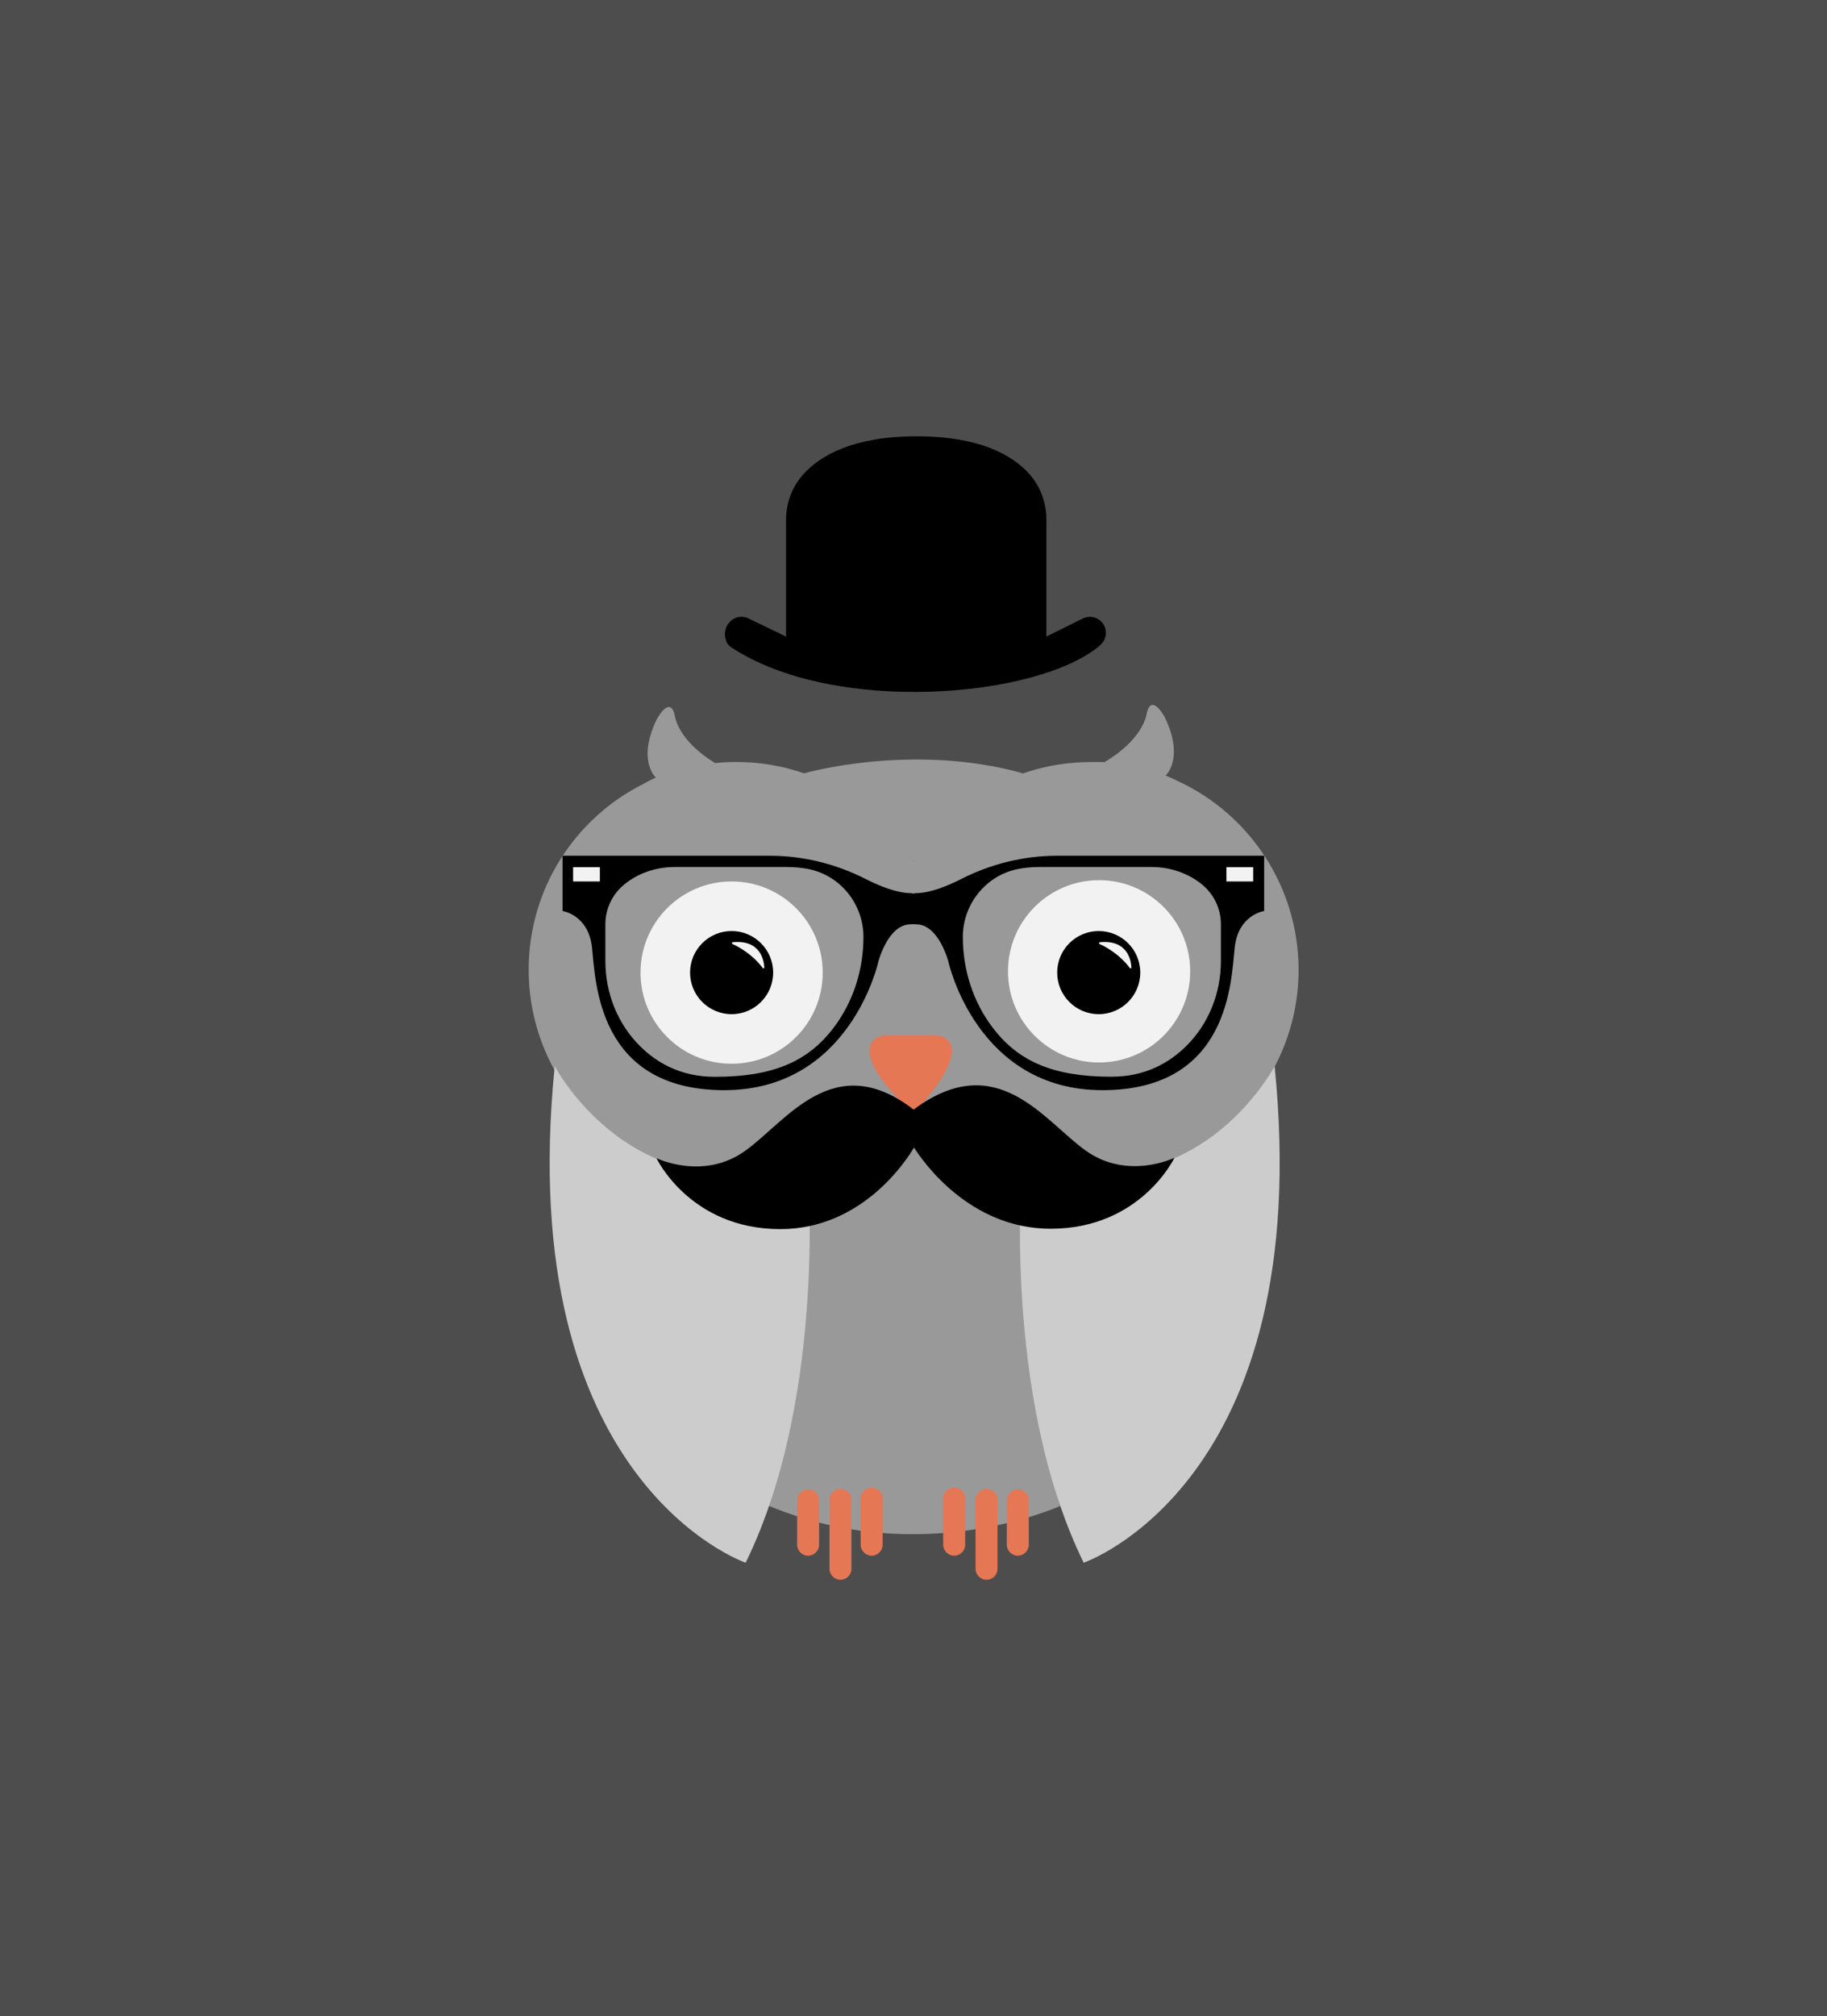 <?xml version="1.0" encoding="utf-8"?>
<!-- Generator: Adobe Illustrator 19.1.0, SVG Export Plug-In . SVG Version: 6.00 Build 0)  -->
<svg version="1.1" id="Layer_1" xmlns="http://www.w3.org/2000/svg" xmlns:xlink="http://www.w3.org/1999/xlink" x="0px" y="0px"
	 viewBox="0 0 2027.5 2236" style="enable-background:new 0 0 2027.5 2236;" xml:space="preserve">
<style type="text/css">
	.st0{fill:#4D4D4E;}
	.st1{fill:#999999;}
	.st2{fill:#CCCCCC;}
	.st3{fill:#E57755;}
	.st4{fill:#F2F2F2;}
</style>
<g>
	<rect class="st0" width="2027.5" height="2236"/>
	<g>
		<path class="st1" d="M1305.6,865.6c-4-2-8-3.8-12-5.4c4.1-4.3,18.9-23.6-1-64.7c0,0-15.5-29.1-20.4-2.4c0,0-4.1,27.3-46.6,52.2
			c-9.2-0.4-14.8-0.1-15-0.1c-83.3,0-156.3,44.2-196.8,110.5C973.3,889.4,900.3,845.1,817,845.1c-1.3,0-10.4-0.1-23.4,1.2
			c-40.5-24.5-44.4-50.9-44.4-50.9c-4.9-26.7-20.4,2.4-20.4,2.4c-19.7,40.8-5.4,60.1-1.1,64.6c-4.5,2-9,4.3-13.3,6.8
			c-75.7,37.8-127.7,115.9-127.7,206.3c0,127.2,103.1,230.4,230.4,230.4c83.3,0,156.3-44.2,196.8-110.5
			c40.5,66.3,113.4,110.5,196.8,110.5c127.2,0,230.4-103.1,230.4-230.4C1440.9,982.1,1385.4,901.8,1305.6,865.6z"/>
		<path d="M872.3,706V576.7c0-18.8,6.8-37,19.4-50.9c18.7-20.6,55.1-41.9,125.6-41.9c70.4,0,106.5,21.2,124.9,41.7
			c12.4,13.8,19,31.9,19,50.5V706l40.4-20c8.3-4.1,18.3-1.2,23.1,6.7v0c4.7,7.7,2.7,17.4-4.2,23.3c-68.9,58.3-294.9,77.5-409.4,1.7
			c-7.4-4.9-8.4-17.1-3.8-24.6l0.3-0.4c4.8-7.9,14.7-10.8,23-6.8L872.3,706z"/>
		<path class="st1" d="M895.4,1286.5c0,0,84.2-45.5,119.6-136c0,0,39.3,97.5,119.7,133.6c0,0,3,257.3,41.8,386.1
			c0,0-152.7,70.6-323.1,0C853.5,1670.2,905,1485.3,895.4,1286.5z"/>
		<path class="st2" d="M1414.5,1182.5c0,0-89.9,172.3-279.7,101.7c0,0-24.5,260.6,67.8,449
			C1202.5,1733.2,1461.1,1645.1,1414.5,1182.5z"/>
		<path class="st2" d="M615.6,1182.5c0,0,90.4,172.3,280.2,101.7c0,0,24,260.6-68.3,449C827.6,1733.2,569,1645.1,615.6,1182.5z"/>
		<path class="st3" d="M896.8,1725.4L896.8,1725.4c-6.7,0-12.2-5.5-12.2-12.2V1664c0-6.7,5.5-12.2,12.2-12.2h0
			c6.7,0,12.2,5.5,12.2,12.2v49.2C909,1719.9,903.5,1725.4,896.8,1725.4z"/>
		<path class="st3" d="M967.3,1725.4L967.3,1725.4c-6.7,0-12.2-5.5-12.2-12.2V1662c0-6.7,5.5-12.2,12.2-12.2h0
			c6.7,0,12.2,5.5,12.2,12.2v51.2C979.5,1719.9,974,1725.4,967.3,1725.4z"/>
		<path class="st3" d="M932.7,1752.1L932.7,1752.1c-6.7,0-12.2-5.5-12.2-12.2v-76.4c0-6.7,5.5-12.2,12.2-12.2h0
			c6.7,0,12.2,5.5,12.2,12.2v76.4C944.9,1746.6,939.4,1752.1,932.7,1752.1z"/>
		<path class="st3" d="M1058.9,1725.4L1058.9,1725.4c-6.7,0-12.2-5.5-12.2-12.2V1662c0-6.7,5.5-12.2,12.2-12.2l0,0
			c6.7,0,12.2,5.5,12.2,12.2v51.2C1071.1,1719.9,1065.7,1725.4,1058.9,1725.4z"/>
		<path class="st3" d="M1129.5,1725.4L1129.5,1725.4c-6.7,0-12.2-5.5-12.2-12.2V1664c0-6.7,5.5-12.2,12.2-12.2l0,0
			c6.7,0,12.2,5.5,12.2,12.2v49.2C1141.6,1719.9,1136.2,1725.4,1129.5,1725.4z"/>
		<path class="st3" d="M1094.8,1752.1L1094.8,1752.1c-6.7,0-12.2-5.5-12.2-12.2v-76.4c0-6.7,5.5-12.2,12.2-12.2l0,0
			c6.7,0,12.2,5.5,12.2,12.2v76.4C1107,1746.6,1101.6,1752.1,1094.8,1752.1z"/>
		<circle class="st4" cx="811.9" cy="1078.7" r="101.1"/>
		<circle class="st4" cx="1219.7" cy="1077.3" r="101.1"/>
		<circle cx="811.9" cy="1078.7" r="46.1"/>
		<path class="st4" d="M812.9,1047c6.8,3.1,22.2,11.4,33.5,26.6c0.6,0.8,1.9,0.3,1.8-0.7c-0.5-8.6-4.8-30.8-35-27.9
			C812.2,1045.1,811.9,1046.5,812.9,1047z"/>
		<circle cx="1219.3" cy="1078.7" r="46.1"/>
		<path class="st4" d="M1220.3,1047c6.8,3.1,22.2,11.4,33.5,26.6c0.6,0.8,1.9,0.3,1.8-0.7c-0.5-8.6-4.8-30.8-35-27.9
			C1219.6,1045.1,1219.3,1046.5,1220.3,1047z"/>
		<path d="M1173,949.1c-37.1,0-73.5,9.1-106.5,25.9c-16.2,8.2-34.4,15.3-49.6,15.6c-1.1,0-2.2,0.2-3.2,0.5c-1-0.3-2.1-0.5-3.2-0.5
			c-15.2-0.3-33.5-7.4-49.6-15.6c-33-16.8-69.5-25.9-106.5-25.9H624.3v61.3c0,0,28.7,4,32.7,40.5s5.4,157.7,146,158.2
			s171.7-142.4,171.7-142.4s10.6-41.5,35.7-41.5c1.2,0,2.2-0.1,3.2-0.2c1,0.1,2.1,0.2,3.2,0.2c25.1,0,35.7,41.5,35.7,41.5
			s31.2,142.9,171.7,142.4s142-121.6,146-158.2s32.7-40.5,32.7-40.5v-61.3H1173z M924.6,1140.5c-28.1,36.7-66.5,53.8-131.4,53.8
			c-37.3,0-64.2-15.4-82.9-34c-25.1-24.9-38.5-59.1-38.5-94.4v-40.7c0-16.7,7.3-32.7,20.1-43.5c0.3-0.2,0.5-0.4,0.8-0.7
			c15.7-12.9,35.7-19.4,56-19.4c25.4,0,75.9,0,124.4,0c8.8,0,16.7,0.8,23.9,2.2c35.8,7.1,61.2,39,61.2,75.4
			C958.2,1075.8,946.8,1111.6,924.6,1140.5z M1354.9,1065.8c0,35.3-13.4,69.6-38.5,94.4c-18.8,18.6-45.6,34-82.9,34
			c-64.9,0-103.2-17.1-131.4-53.8c-22.2-28.9-33.6-64.7-33.6-101.2v0c0-36.4,25.5-68.3,61.2-75.4c7.2-1.4,15.1-2.2,23.9-2.2
			c48.5-0.1,99,0,124.4,0c20.3,0,40.3,6.6,56,19.4c0.3,0.2,0.5,0.4,0.8,0.7c12.8,10.8,20.1,26.7,20.1,43.5V1065.8z"/>
		<rect x="636" y="961.8" class="st4" width="29.7" height="15.8"/>
		<rect x="1361" y="961.8" class="st4" width="29.7" height="15.8"/>
		<path class="st3" d="M1056.5,1165c0.1-9.1-7.6-16.5-16.9-16.5h-28.1h-1.6h-28.1c-9.2,0-17,7.3-16.9,16.5
			c0.3,26.7,40.6,62.5,48.7,69.9C1013.8,1234.9,1056.1,1191.7,1056.5,1165z"/>
		<path d="M1204.8,1276.1c-46.4-33.2-98.4-114.3-190.9-45.5c-88.8-68.2-140.7,12.7-187,45.8c-46.6,33.4-98.4,8.1-98.4,8.1
			s37.2,78.7,137.4,78.7c90.6,0,139.9-76,148.4-90.5c9.6,15.2,61.6,90.1,151.6,90.1c100.1,0,137.4-78.7,137.4-78.7
			S1251.5,1309.5,1204.8,1276.1z"/>
		<path class="st1" d="M892.2,857.7c0,0,119.6-34.5,243.1,0c0,0-65.5,29.1-121.6,97.9C1013.8,955.6,963.6,895.2,892.2,857.7z"/>
	</g>
</g>
</svg>
